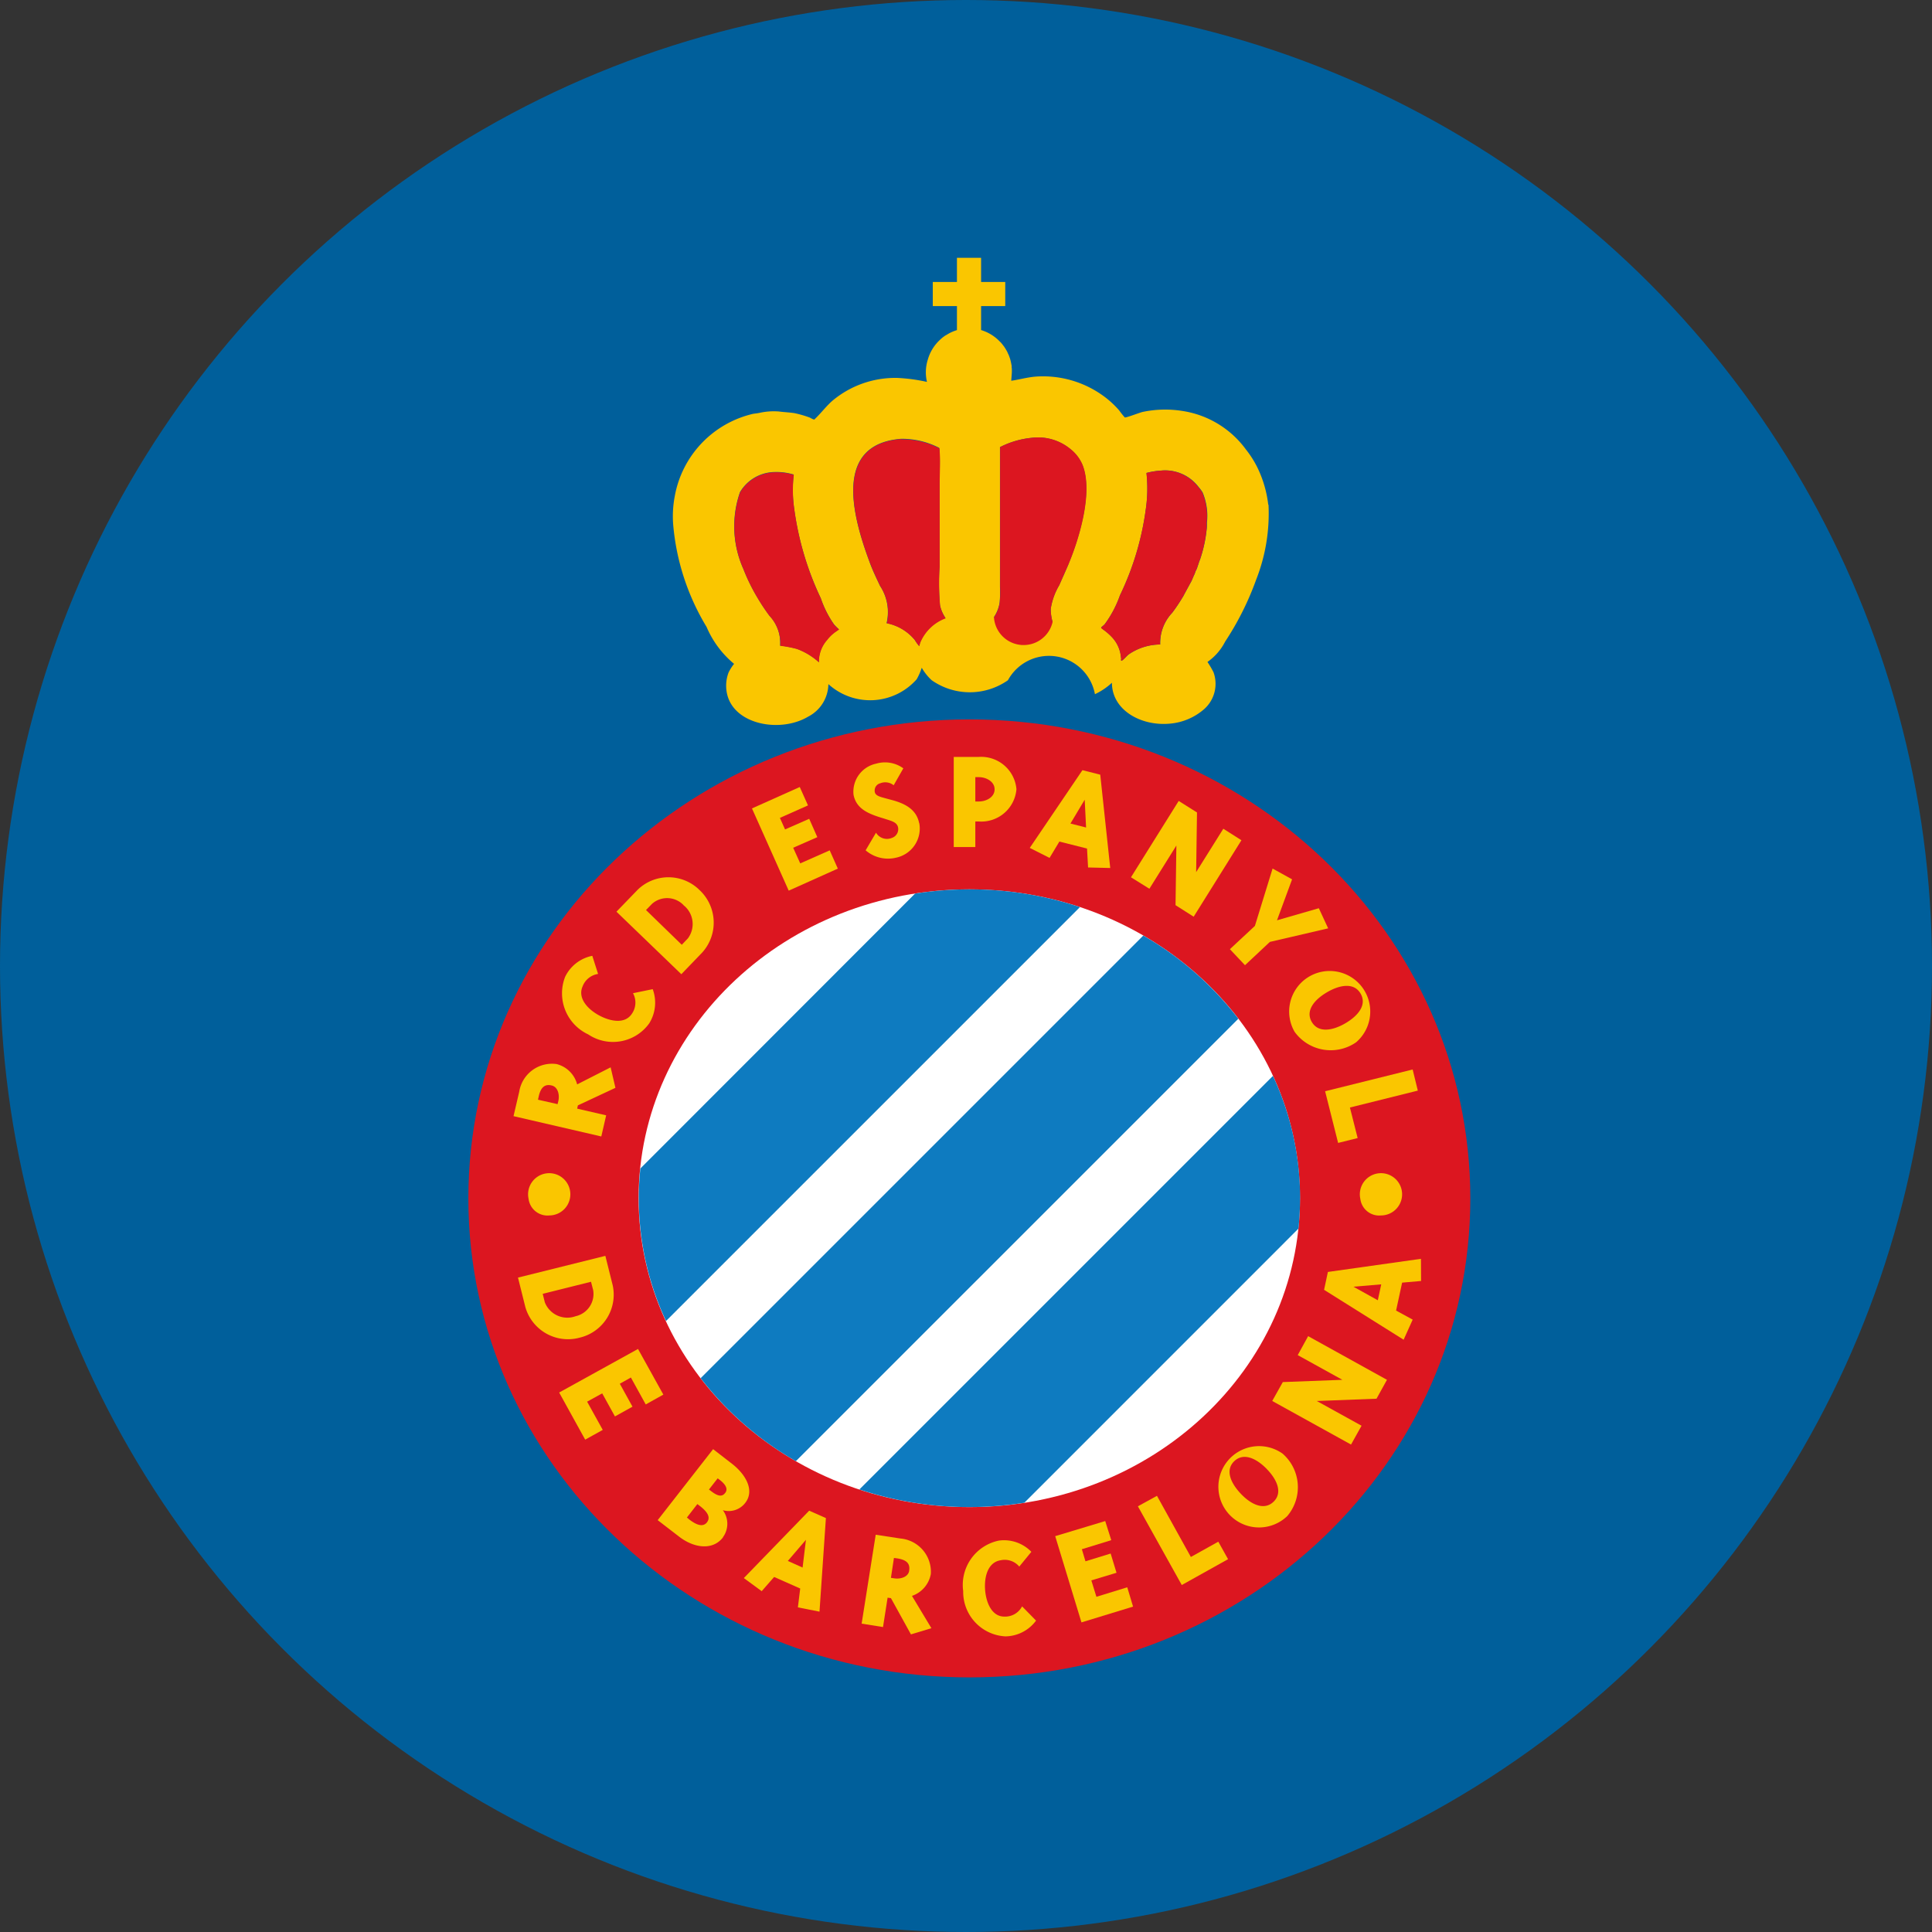 <svg xmlns="http://www.w3.org/2000/svg" width="64" height="64" viewBox="0 0 64 64"><rect x="0" y="0" width="64" height="64" fill="#333333" stroke="none"/><g transform="translate(-93 -78)"><circle cx="32" cy="32" r="32" transform="translate(93 78)" fill="#005f9b"/><g transform="translate(108.515 86.533)"><path d="M1282.51,747.846c0-8.763,7.429-15.868,16.6-15.868s16.591,7.1,16.591,15.868-7.429,15.867-16.591,15.867-16.6-7.105-16.6-15.867" transform="translate(-1282.51 -716.68)" fill="#dc1620"/><path d="M1288.517,778.691a.7.7,0,1,1,.69.549.631.631,0,0,1-.69-.549" transform="translate(-1286.522 -747.51)" fill="#fac600"/><path d="M1371.467,778.691a.7.7,0,1,1,.686.549.628.628,0,0,1-.686-.549" transform="translate(-1341.919 -747.51)" fill="#fac600"/><path d="M1294.8,756.663l-.653.134a.647.647,0,0,1-.037.681c-.234.355-.724.252-1.094.05s-.708-.566-.54-.953a.651.651,0,0,1,.514-.416l-.191-.6a1.274,1.274,0,0,0-.9.695,1.5,1.5,0,0,0,.763,1.907,1.476,1.476,0,0,0,2.023-.366,1.291,1.291,0,0,0,.115-1.132" transform="translate(-1288.693 -732.429)" fill="#fac600"/><path d="M1299.491,748.645a.794.794,0,0,1,.149,1.107l-.2.209-1.185-1.151.2-.206a.754.754,0,0,1,1.04.04m.505-.523a1.463,1.463,0,0,0-2.024.02l-.7.724,2.149,2.071.694-.721a1.476,1.476,0,0,0-.12-2.093" transform="translate(-1292.37 -727.197)" fill="#fac600"/><path d="M1350.664,743.945l1.582-2.533-.6-.381-.9,1.437.028-1.976-.606-.382-1.581,2.529.61.38.894-1.432-.028,1.976Z" transform="translate(-1326.637 -722.111)" fill="#fac600"/><path d="M1340.374,738.941l-.518-.131.472-.79Zm.8,1.342-.331-3.092-.59-.149-1.745,2.575.656.331.325-.541.916.231.035.627Z" transform="translate(-1319.911 -720.062)" fill="#fac600"/><path d="M1332.27,736.81c0,.255-.271.4-.522.4h-.116v-.806h.116c.251,0,.522.15.522.4m.724,0a1.172,1.172,0,0,0-1.246-1.07h-.831v2.985h.715v-.846h.116a1.168,1.168,0,0,0,1.246-1.069" transform="translate(-1314.838 -719.193)" fill="#fac600"/><path d="M1323.067,738.289c-.087-.444-.439-.641-.876-.763l-.209-.056c-.22-.061-.4-.093-.389-.271a.243.243,0,0,1,.183-.234.444.444,0,0,1,.446.065l.32-.561a1.034,1.034,0,0,0-.9-.155.951.951,0,0,0-.75,1.028c.092.485.52.643.992.785l.176.056c.147.048.282.1.309.25a.306.306,0,0,1-.207.341.422.422,0,0,1-.525-.173l-.344.584a1.134,1.134,0,0,0,1.012.243.987.987,0,0,0,.766-1.139" transform="translate(-1308.133 -719.55)" fill="#fac600"/><path d="M1313.64,741.422l-.269-.605-.976.432-.234-.518.8-.351-.269-.608-.8.352-.171-.382.931-.414-.273-.609-1.583.709,1.217,2.724Z" transform="translate(-1301.401 -721.181)" fill="#fac600"/><path d="M1361.71,748.837l-.309-.667-1.386.4.5-1.357-.646-.357-.586,1.9-.828.771.5.531.824-.772Z" transform="translate(-1333.228 -726.617)" fill="#fac600"/><path d="M1366.278,758.448c-.427.246-.893.321-1.108-.05s.083-.735.513-.985.894-.321,1.107.051-.082.733-.512.984m.361.627a1.343,1.343,0,1,0-2.036-.347,1.476,1.476,0,0,0,2.036.347" transform="translate(-1337.232 -733.08)" fill="#fac600"/><path d="M1368.393,769.331l.647-.161-.256-1.012,2.249-.56-.171-.7-2.9.721Z" transform="translate(-1339.581 -740.003)" fill="#fac600"/><path d="M1289.37,787.485a.8.8,0,0,1-1.018-.461l-.07-.281,1.6-.4.072.279a.756.756,0,0,1-.585.863m.176.7a1.463,1.463,0,0,0,1.056-1.723l-.244-.977-2.894.72.243.973a1.469,1.469,0,0,0,1.838,1.006" transform="translate(-1285.819 -752.416)" fill="#fac600"/><path d="M1292.419,797.768l.582-.323-.518-.935.5-.275.422.764.581-.323-.42-.76.367-.206.492.892.583-.326-.839-1.512-2.612,1.443Z" transform="translate(-1288.549 -758.611)" fill="#fac600"/><path d="M1303,807.181c-.128.161-.334.095-.576-.089l-.087-.072.346-.446.092.07c.255.2.351.375.225.536m.6-.97c-.093.122-.227.115-.448-.054l-.085-.064.289-.37.079.059c.221.176.257.317.166.429m-.074,1.467a.757.757,0,0,0,0-.9.689.689,0,0,0,.74-.239c.322-.41.024-.936-.424-1.289l-.638-.494-1.836,2.352.695.535c.483.382,1.118.488,1.468.036" transform="translate(-1295.097 -765.283)" fill="#fac600"/><path d="M1311.929,812.773l-.489-.219.6-.7Zm.56,1.461.212-3.1-.554-.245-2.165,2.233.592.434.412-.471.864.383-.077.624Z" transform="translate(-1300.857 -769.379)" fill="#fac600"/><path d="M1323.317,814.485c-.032.207-.283.286-.494.254l-.112-.017.1-.659.114.015c.331.054.424.189.39.406m.737,1.906-.644-1.07a.944.944,0,0,0,.625-.726,1.108,1.108,0,0,0-1.007-1.175l-.819-.125-.466,2.945.708.113.152-.973.111.016.662,1.2Z" transform="translate(-1308.713 -770.987)" fill="#fac600"/><path d="M1334.273,816.521l-.467-.476a.634.634,0,0,1-.587.339c-.423,0-.609-.475-.639-.895s.09-.9.508-.97a.632.632,0,0,1,.625.208l.4-.489a1.259,1.259,0,0,0-1.076-.372,1.5,1.5,0,0,0-1.182,1.673,1.475,1.475,0,0,0,1.4,1.5,1.283,1.283,0,0,0,1.012-.52" transform="translate(-1315.463 -771.365)" fill="#fac600"/><path d="M1343.619,814.76l-.192-.64-1.022.315-.168-.544.834-.252-.194-.637-.835.257-.119-.4.974-.3-.2-.633-1.657.5.87,2.857Z" transform="translate(-1321.6 -770.072)" fill="#fac600"/><path d="M1358.346,804.616c.345.354.53.789.222,1.083s-.733.1-1.075-.257-.534-.788-.228-1.085.734-.1,1.081.258m.523-.51a1.347,1.347,0,1,0,.155,2.067,1.476,1.476,0,0,0-.155-2.067" transform="translate(-1331.896 -764.484)" fill="#fac600"/><path d="M1352.27,811.51l-.323-.58-.909.507-1.123-2.026-.632.347,1.454,2.608Z" transform="translate(-1327.104 -768.393)" fill="#fac600"/><path d="M1369.749,786.623l-.113.527-.808-.449m2.237-.924-3.083.435-.126.592,2.635,1.653.3-.666-.55-.3.2-.925.628-.055Z" transform="translate(-1339.509 -752.61)" fill="#fac600"/><path d="M1366.483,794.933l-2.611-1.446-.345.628,1.479.818-1.973.075-.351.626,2.611,1.444.348-.624-1.482-.819,1.978-.076Z" transform="translate(-1336.053 -757.758)" fill="#fac600"/><path d="M1288.271,767.015c.209.046.271.3.226.511l-.027.108-.648-.147.024-.112c.074-.324.22-.408.425-.36m1.957-.6-1.109.565a.942.942,0,0,0-.683-.674,1.1,1.1,0,0,0-1.236.917l-.189.809,2.908.673.161-.7-.96-.222.023-.108,1.244-.581Z" transform="translate(-1285.515 -739.591)" fill="#fac600"/><path d="M1299.491,759.162c0-5.649,4.907-10.233,10.958-10.233s10.951,4.584,10.951,10.233-4.9,10.23-10.951,10.23-10.958-4.58-10.958-10.23" transform="translate(-1293.851 -728.001)" fill="#fff"/><path d="M1320.585,694.9a4.491,4.491,0,0,1-.214,1c-.007.029-.022.054-.032.083s-.025.072-.032.1c-.02.049-.028.082-.042.122s-.037.078-.054.116a.744.744,0,0,1-.054.137c-.021.049-.043.094-.063.147s-.057.105-.084.158-.063.115-.093.171-.072.131-.107.2a6.362,6.362,0,0,1-.366.55,1.452,1.452,0,0,0-.4,1.052,1.862,1.862,0,0,0-1.024.316c-.085.058-.154.157-.235.213,0,.005-.023.009-.033.008a.22.22,0,0,0-.007-.033s.01-.02.007-.028c-.007-.056-.018-.134-.029-.192a1.109,1.109,0,0,0-.294-.544,1.907,1.907,0,0,0-.227-.2c-.168-.126-.13-.076,0-.206a3.622,3.622,0,0,0,.509-.962,9.43,9.43,0,0,0,.857-2.86,4.781,4.781,0,0,0,.021-1.194,2.465,2.465,0,0,1,.5-.079,1.388,1.388,0,0,1,1.219.535,1.458,1.458,0,0,1,.14.188,2.01,2.01,0,0,1,.143,1.011,1.7,1.7,0,0,1-.005.192m-4.576,1.162c-.1.237-.207.474-.311.708a2.188,2.188,0,0,0-.284.79,1.6,1.6,0,0,0,.062.429,1.55,1.55,0,0,0-1.045.761,1.566,1.566,0,0,0-.9-.915,1.211,1.211,0,0,0,.191-.48,3.746,3.746,0,0,0,.012-.521V692.2a2.922,2.922,0,0,1,1.063-.309,1.686,1.686,0,0,1,1.269.375,1.323,1.323,0,0,1,.4.528c.373.945-.166,2.564-.462,3.272m-4.916,2.609c-.012.037-.02.069-.031.113a1.378,1.378,0,0,1-.144-.2,1.6,1.6,0,0,0-.935-.559,1.578,1.578,0,0,0-.218-1.236c-.121-.257-.252-.524-.35-.8-.574-1.546-1.191-3.891,1.046-4.069a2.672,2.672,0,0,1,1.266.3c.037.375.008.81.008,1.2v2.73a8.427,8.427,0,0,0,.015,1.28,1.189,1.189,0,0,0,.184.423,1.456,1.456,0,0,0-.842.811m-2.823-.34a1.294,1.294,0,0,0-.262.257,1.069,1.069,0,0,0-.268.737,2.22,2.22,0,0,0-.73-.443,3.9,3.9,0,0,0-.553-.106,1.313,1.313,0,0,0-.354-.99,6.508,6.508,0,0,1-.388-.583,6.262,6.262,0,0,1-.479-.974,3.448,3.448,0,0,1-.109-2.534,1.356,1.356,0,0,1,1.134-.668,2,2,0,0,1,.646.083,4.353,4.353,0,0,0,.015,1.127,10.017,10.017,0,0,0,.88,2.966,3.428,3.428,0,0,0,.444.876,2.113,2.113,0,0,0,.16.159c-.051.03-.089.06-.135.092m14.356-4.224a3.835,3.835,0,0,0-.28-1.054,3.306,3.306,0,0,0-.458-.77A3.2,3.2,0,0,0,1319.77,691a3.617,3.617,0,0,0-1.3.032c-.095.018-.555.2-.6.184a2.674,2.674,0,0,1-.185-.232,3.1,3.1,0,0,0-.5-.463,3.406,3.406,0,0,0-2.276-.657c-.289.026-.541.1-.8.137.005-.092.016-.188.02-.291v-.048c0-.034,0-.07-.006-.1a.118.118,0,0,1,0-.035.2.2,0,0,0-.005-.04c0-.012-.005-.022-.006-.033a1.7,1.7,0,0,0-.04-.175.2.2,0,0,0-.013-.036.884.884,0,0,0-.06-.148.655.655,0,0,0-.03-.067c-.026-.045-.054-.094-.084-.139a.267.267,0,0,0-.036-.048,1.234,1.234,0,0,0-.086-.108c-.012-.008-.017-.019-.03-.028a1.42,1.42,0,0,0-.623-.383v-.794h.8v-.8h-.8v-.8h-.8v.8h-.8v.8h.8v.794l-.023.009a1.311,1.311,0,0,0-.32.15.253.253,0,0,0-.045.025,1.131,1.131,0,0,0-.177.142,1.413,1.413,0,0,0-.4.653,1.39,1.39,0,0,0-.028.738,5.817,5.817,0,0,0-.984-.132,3.242,3.242,0,0,0-2.129.74c-.219.185-.392.425-.6.62l-.01.016c-.041.011-.128-.05-.164-.064a3.51,3.51,0,0,0-.507-.146c-.184-.027-.354-.032-.528-.056h-.013a2.156,2.156,0,0,0-.614.048c-.075.015-.141.021-.212.032a3.424,3.424,0,0,0-2.593,2.725,3.553,3.553,0,0,0-.055.92,7.834,7.834,0,0,0,1.108,3.414,3.233,3.233,0,0,0,.911,1.223,1.508,1.508,0,0,0-.182.287,1.231,1.231,0,0,0-.018.824c.316.929,1.771,1.165,2.656.637a1.23,1.23,0,0,0,.668-1.077,2.058,2.058,0,0,0,2.924-.159,1.971,1.971,0,0,0,.169-.383,1.731,1.731,0,0,0,.33.414,2.2,2.2,0,0,0,2.525,0,1.548,1.548,0,0,1,2.882.462,2.188,2.188,0,0,0,.563-.379c0,.91.97,1.446,1.926,1.354a1.979,1.979,0,0,0,1.139-.489,1.121,1.121,0,0,0,.3-1.213,3.279,3.279,0,0,0-.2-.341,1.836,1.836,0,0,0,.585-.673,9.66,9.66,0,0,0,1.027-2.05,5.987,5.987,0,0,0,.41-2.482" transform="translate(-1296.125 -685.921)" fill="#fac600"/><path d="M1310.324,707.329a1.356,1.356,0,0,0-1.134.668,3.45,3.45,0,0,0,.11,2.534,6.343,6.343,0,0,0,.478.974,6.767,6.767,0,0,0,.389.583,1.315,1.315,0,0,1,.354.989,3.785,3.785,0,0,1,.554.106,2.234,2.234,0,0,1,.73.443,1.067,1.067,0,0,1,.267-.737,1.314,1.314,0,0,1,.262-.257c.047-.032.084-.062.136-.092a2.247,2.247,0,0,1-.161-.159,3.446,3.446,0,0,1-.444-.876,10.005,10.005,0,0,1-.88-2.966,4.306,4.306,0,0,1-.015-1.127,2,2,0,0,0-.646-.083" transform="translate(-1300.189 -700.216)" fill="#dc1620"/><path d="M1336.191,703.881a2.915,2.915,0,0,0-1.063.309v4.638a3.666,3.666,0,0,1-.012.52,1.2,1.2,0,0,1-.191.48.985.985,0,0,0,1.943.154,1.616,1.616,0,0,1-.062-.429,2.187,2.187,0,0,1,.284-.79c.1-.235.209-.472.311-.708.3-.708.834-2.327.462-3.273a1.328,1.328,0,0,0-.4-.527,1.683,1.683,0,0,0-1.269-.375" transform="translate(-1317.514 -697.912)" fill="#dc1620"/><path d="M1322.49,704.007c-2.236.178-1.62,2.522-1.045,4.069.1.272.229.539.35.8a1.58,1.58,0,0,1,.218,1.236,1.6,1.6,0,0,1,.934.559,1.412,1.412,0,0,0,.144.2c.011-.044.019-.077.031-.113a1.457,1.457,0,0,1,.842-.811,1.2,1.2,0,0,1-.184-.422,8.459,8.459,0,0,1-.014-1.28v-2.73c0-.39.029-.825-.008-1.2a2.672,2.672,0,0,0-1.267-.3" transform="translate(-1308.153 -697.996)" fill="#dc1620"/><path d="M1347.622,707.155a2.468,2.468,0,0,0-.5.079,4.773,4.773,0,0,1-.021,1.195,9.458,9.458,0,0,1-.857,2.86,3.641,3.641,0,0,1-.509.962c-.13.13-.169.08,0,.205a1.921,1.921,0,0,1,.226.2,1.113,1.113,0,0,1,.295.543c.011.058.022.136.029.192,0,.008-.007.032-.007.032a.118.118,0,0,1,.007.028c.009,0,.03,0,.032-.008.081-.056.15-.155.235-.213a1.87,1.87,0,0,1,1.024-.315,1.453,1.453,0,0,1,.4-1.052,6.321,6.321,0,0,0,.366-.55c.036-.067.071-.133.107-.2s.062-.112.093-.171.057-.108.083-.158.043-.1.064-.147a.761.761,0,0,0,.054-.136c.017-.039.039-.074.053-.116s.023-.074.042-.122c.007-.031.022-.062.032-.1s.025-.053.032-.083a4.5,4.5,0,0,0,.214-1,1.585,1.585,0,0,0,0-.192,2.01,2.01,0,0,0-.143-1.011,1.522,1.522,0,0,0-.14-.188,1.39,1.39,0,0,0-1.219-.535" transform="translate(-1324.66 -700.098)" fill="#dc1620"/><path d="M1336.1,771.586a9.624,9.624,0,0,0-.9-4.055l-13.7,13.7a11.636,11.636,0,0,0,3.648.583,11.766,11.766,0,0,0,1.817-.143l9.08-9.081a9.607,9.607,0,0,0,.053-1.007" transform="translate(-1308.547 -740.424)" fill="#0e7bc0"/><path d="M1320.337,753.538,1305.674,768.2a10.759,10.759,0,0,0,3.154,2.749l14.657-14.656a10.74,10.74,0,0,0-3.148-2.755" transform="translate(-1297.979 -731.079)" fill="#0e7bc0"/><path d="M1310.448,748.929a11.79,11.79,0,0,0-1.8.14l-9.1,9.107a9.578,9.578,0,0,0,.85,5.052l13.712-13.712a11.6,11.6,0,0,0-3.656-.587" transform="translate(-1293.85 -728.001)" fill="#0e7bc0"/></g></g></svg>